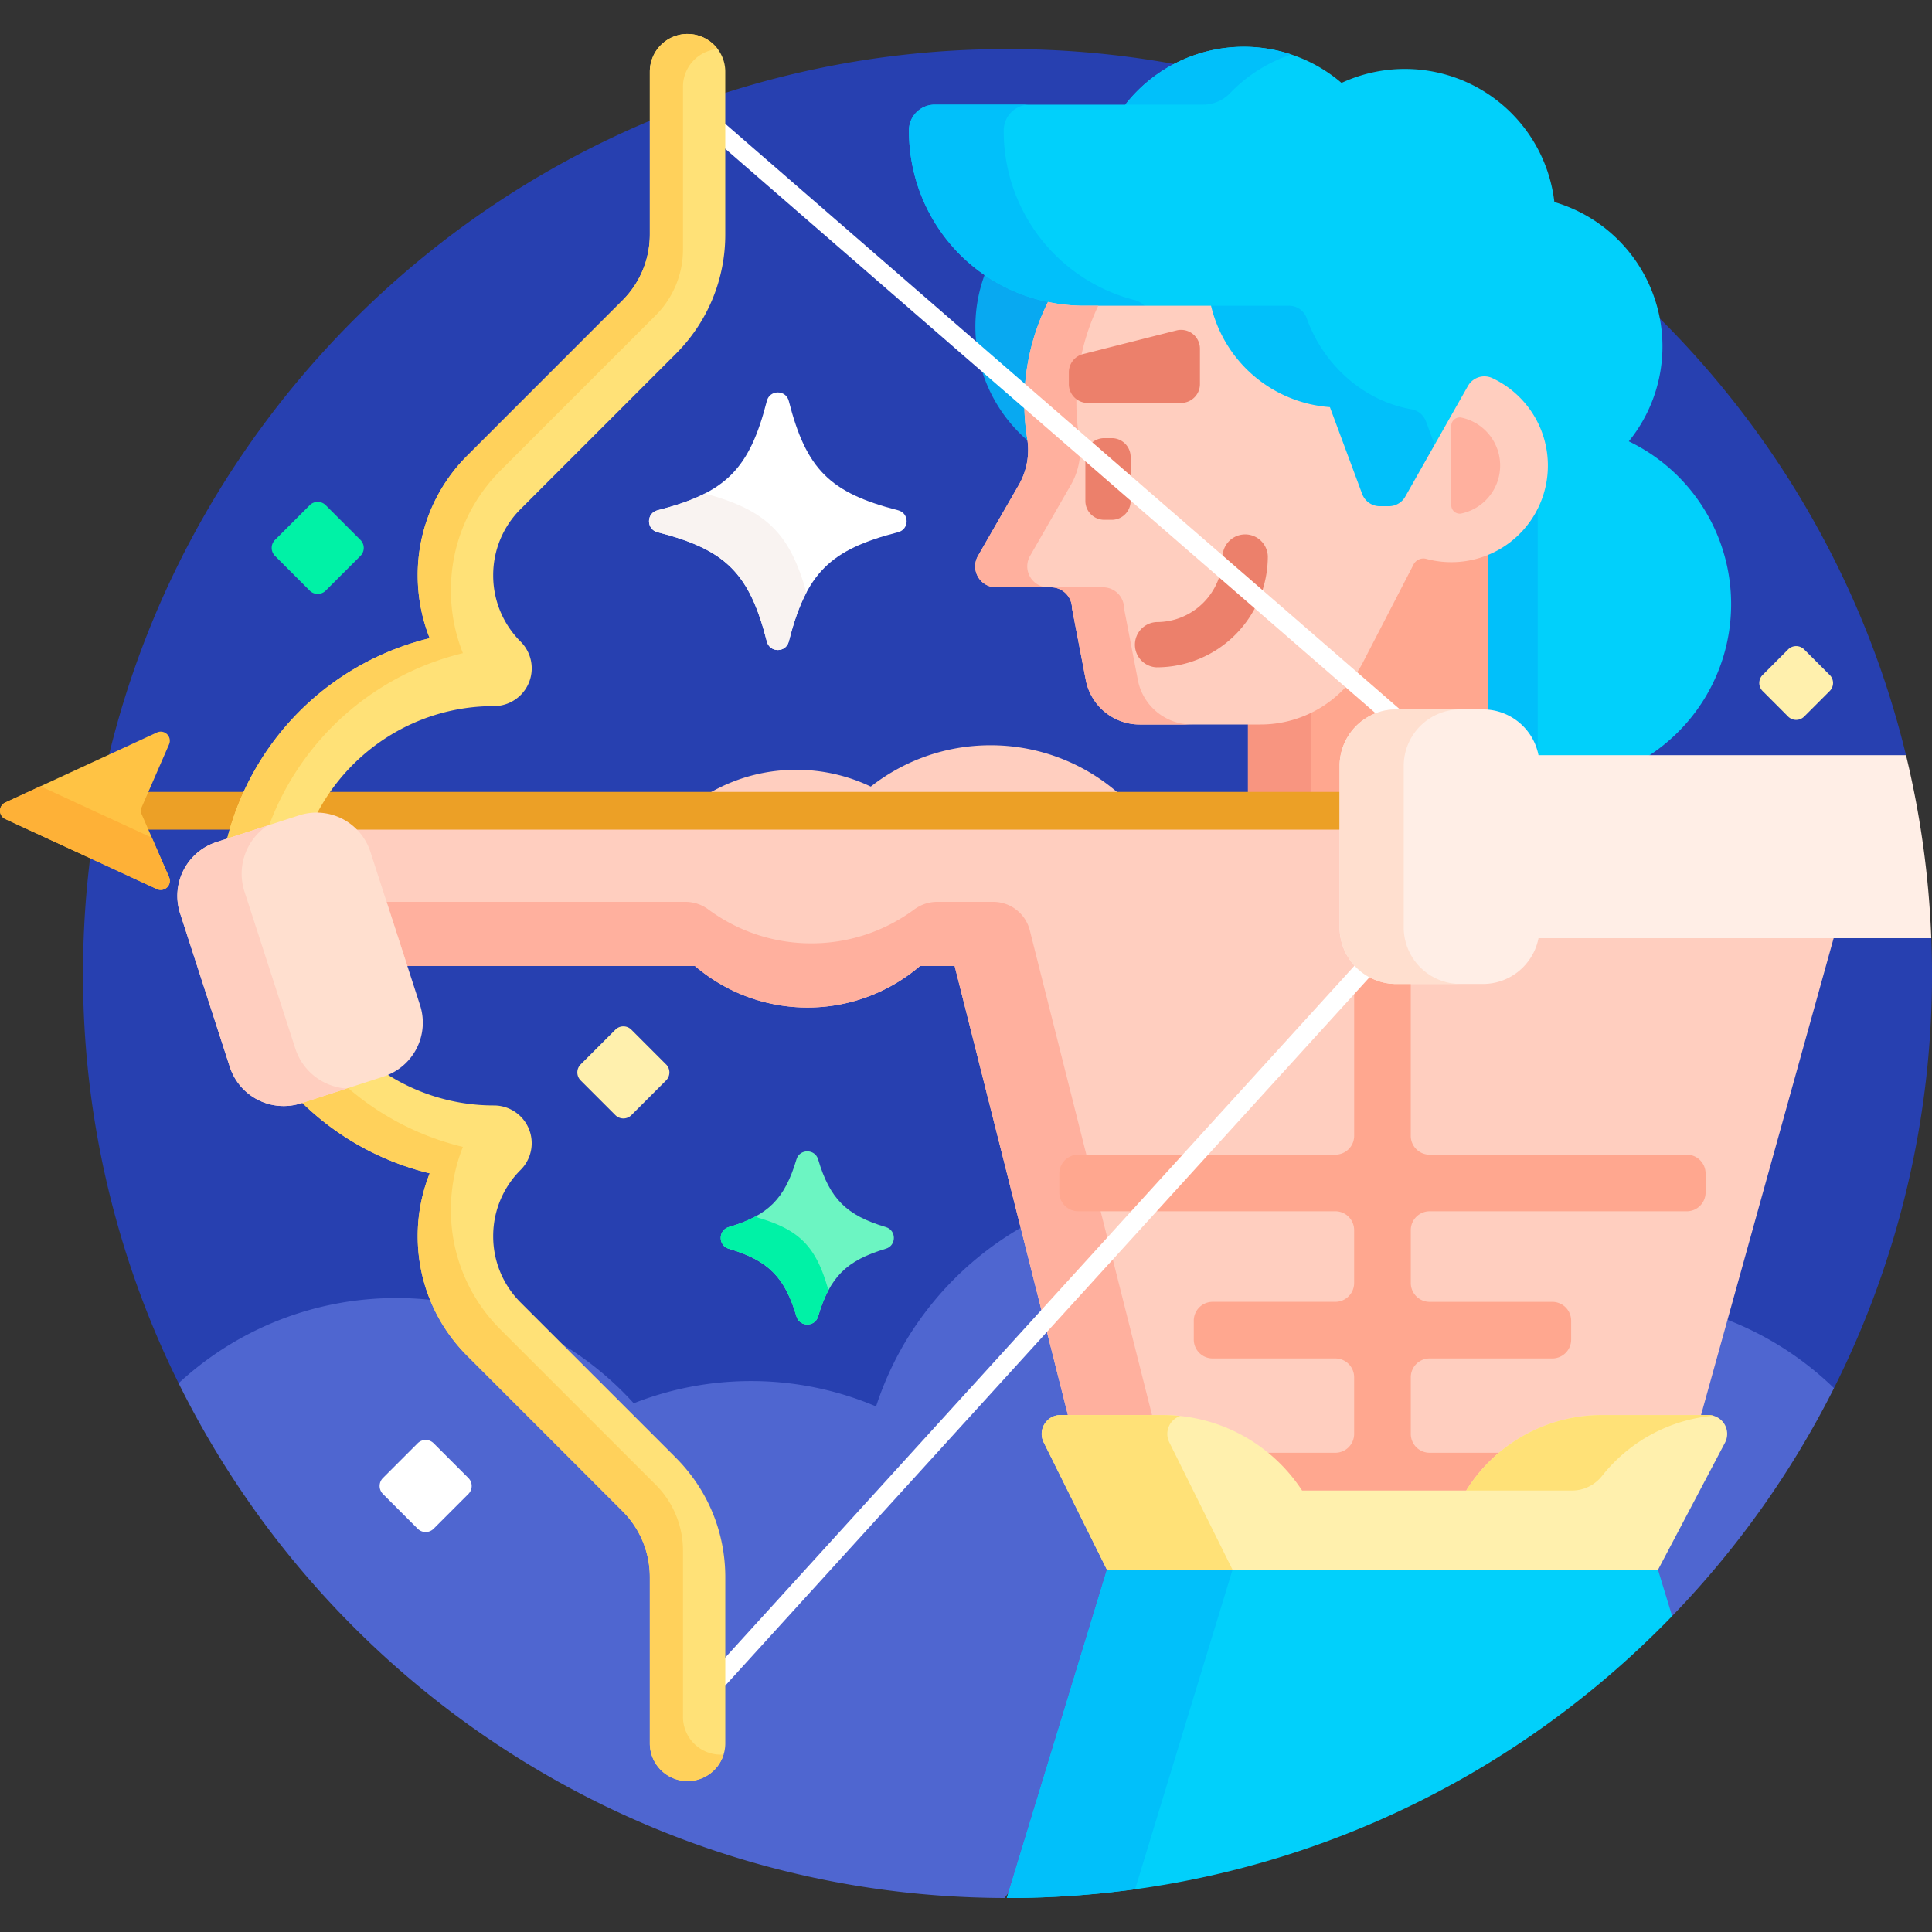 
    <svg width="80" height="80" viewBox="0 0 80 80" fill="none">
      <rect x="0" y="0" width="80" height="80" fill="#333333" stroke="none"/>
      <g clippath="url(#clip0_1698_30601)">
        <path
          d="M80 40.313c0-.491-.012-.979-.03-1.465l-1.376-.156H63.577l-.024.126a2.19 2.19 0 01-2.147 1.769h-3.592a2.19 2.19 0 01-2.188-2.188v-6.68a2.19 2.19 0 012.188-2.188h3.592a2.19 2.19 0 012.147 1.768l.024.127h14.08l1.266-.156C74.859 14.492 59.745 2.03 41.719 2.03c-21.142 0-38.282 17.14-38.282 38.282a38.12 38.12 0 003.958 16.964l.193.036a13.082 13.082 0 018.818-3.407c3.693 0 7.236 1.57 9.72 4.305l.072.08.1-.04a13.06 13.06 0 014.796-.907c1.776 0 3.498.349 5.12 1.036l.157.067.053-.162a13.091 13.091 0 0112.482-9.066c4.613 0 8.803 2.353 11.21 6.295l.078.128.132-.073a13.13 13.13 0 016.393-1.663c3.378 0 6.58 1.28 9.031 3.606l.192-.032A38.12 38.12 0 0080 40.313z"
          fill="#2740B0"
        />
        <path
          d="M42.717 18.38a3.06 3.06 0 00-.029-.247 9.22 9.22 0 01-.081-2.276 9.11 9.11 0 01.928-3.284l.09-.18-.198-.043a7.023 7.023 0 01-2.595-1.13 6.22 6.22 0 001.885 7.16z"
          fill="#08A9F1"
        />
        <path
          d="M43.58 12.697c.435.078.876.119 1.316.119h5.127a5.591 5.591 0 004.933 4.19l1.3 3.5c.136.365.49.61.88.61h.373c.337 0 .65-.182.816-.475l2.596-4.584a.628.628 0 01.545-.319c.09 0 .177.02.259.058a3.867 3.867 0 012.197 3.828 3.822 3.822 0 01-2.358 3.202l-.097.04v6.662l.142.013c.96.088 1.76.811 1.943 1.758l.025.127h4.484a7.482 7.482 0 00-.616-13.151 6.233 6.233 0 00-3.082-9.909 6.232 6.232 0 00-8.813-4.933 6.206 6.206 0 00-4.046-1.495 6.22 6.22 0 00-4.91 2.396h-7.89c-.59 0-1.067.477-1.067 1.066 0 3.51 2.448 6.428 5.758 7.103l.186.194z"
          fill="#01D0FB"
        />
        <path
          d="M63.674 20.681a3.833 3.833 0 01-2.11 2.145l-.097.04v6.662l.142.013c.96.088 1.76.811 1.944 1.758l.024.127h.097V20.681zM47.506 12.816a.841.841 0 00-.514-.388 7.216 7.216 0 01-5.43-7.028c0-.589.478-1.066 1.067-1.066h-3.926c-.589 0-1.066.477-1.066 1.066 0 3.51 2.448 6.428 5.758 7.103l.186.194c.434.078.875.119 1.315.119h2.61zM53.47 2.256a6.22 6.22 0 00-6.875 2.078h3.217c.424 0 .83-.172 1.123-.478a6.24 6.24 0 012.534-1.6zM55.068 16.859l1.335 3.592a.781.781 0 00.732.51h.374a.781.781 0 00.68-.397l1.217-2.148-.364-.978a.779.779 0 00-.6-.49c-2.005-.355-3.654-1.856-4.338-3.782a.773.773 0 00-.73-.506h-3.228a5.47 5.47 0 004.922 4.199z"
          fill="#01C0FA"
        />
        <path
          d="M42.041 77.979l3.911-12.823h22.586l.525 1.72c.051.022.1.047.15.069a38.392 38.392 0 006.729-9.465 13.233 13.233 0 00-9.223-3.73c-2.35 0-4.555.612-6.47 1.683a13.273 13.273 0 00-11.343-6.37c-5.9 0-10.9 3.85-12.63 9.174a13.236 13.236 0 00-5.182-1.05c-1.713 0-3.349.329-4.853.92a13.246 13.246 0 00-9.835-4.357 13.232 13.232 0 00-9.01 3.527c6.237 12.597 19.203 21.268 34.2 21.315.155-.2.302-.405.445-.613z"
          fill="#4F66D0"
        />
        <path
          d="M67.947 64.844H46.555l-.719.156-4.146 13.593h.029c10.803 0 20.56-4.476 27.52-11.674L68.654 65l-.707-.156z"
          fill="#01D0FB"
        />
        <path
          d="M51.036 65h-5.2L41.69 78.593h.029c1.792 0 3.556-.125 5.283-.364L51.036 65z"
          fill="#01C0FA"
        />
        <path
          d="M60.408 23.107a3.847 3.847 0 01-1.318-.12.618.618 0 00-.689.299l-2.094 4.053a4.611 4.611 0 01-4.111 2.504h-.52v3.105h3.95v-1.23a2.19 2.19 0 012.188-2.187h3.592c.074 0 .146.005.218.012v-6.738a3.85 3.85 0 01-1.216.302z"
          fill="#FFA78F"
        />
        <path
          d="M54.27 29.353a4.626 4.626 0 01-2.075.49h-.52v3.105h2.595v-3.595z"
          fill="#F89580"
        />
        <path
          d="M60.785 15.98l-2.596 4.584a.781.781 0 01-.68.397h-.374a.781.781 0 01-.732-.51l-1.335-3.592a5.47 5.47 0 01-4.922-4.199h-5.25a7.284 7.284 0 01-1.501-.156 9.355 9.355 0 00-.861 5.654 2.91 2.91 0 01-.35 1.926 994.69 994.69 0 00-1.689 2.937.868.868 0 00.754 1.299h2.27c.48 0 .87.389.87.868l.571 2.968A2.273 2.273 0 0047.192 30h5.003c1.79 0 3.43-.998 4.25-2.588l2.095-4.053a.46.46 0 01.51-.22 3.997 3.997 0 005.028-3.5 4 4 0 00-2.287-3.983.78.78 0 00-1.006.326z"
          fill="#FFCEBF"
        />
        <path
          d="M47.116 28.156l-.572-2.968c0-.48-.389-.869-.868-.869h-2.157c.48 0 .87.39.87.87l.571 2.967A2.273 2.273 0 0047.193 30h2.156a2.273 2.273 0 01-2.233-1.843zM42.652 23.02c.523-.913 1.212-2.112 1.688-2.936a2.911 2.911 0 00.35-1.926 9.35 9.35 0 01-.083-2.315 9.272 9.272 0 01.87-3.183h-.58a7.291 7.291 0 01-1.502-.156 9.35 9.35 0 00-.861 5.654 2.911 2.911 0 01-.35 1.925c-.476.825-1.165 2.024-1.688 2.936a.868.868 0 00.754 1.3h2.156a.868.868 0 01-.754-1.3zM60.095 17.633v3.288c0 .22.202.386.418.341a2.03 2.03 0 000-3.97.348.348 0 00-.418.34z"
          fill="#FFB09E"
        />
        <path
          d="M47.902 27.633a.938.938 0 010-1.875c1.5 0 2.721-1.221 2.721-2.722a.938.938 0 011.875 0 4.602 4.602 0 01-4.596 4.596zM46.036 21.524h-.313a.781.781 0 01-.78-.781v-1.82c0-.43.35-.78.78-.78h.313c.431 0 .781.35.781.78v1.82c0 .432-.35.781-.781.781zM48.906 16.685h-3.865a.781.781 0 01-.782-.781v-.486c0-.357.243-.67.59-.757l3.866-.978a.781.781 0 01.972.758v1.463c0 .431-.35.78-.78.78z"
          fill="#EC806B"
        />
        <path
          d="M63.577 38.692l-.024.126a2.19 2.19 0 01-2.147 1.769h-3.592a2.19 2.19 0 01-2.188-2.188V33.75h-8.433a8.029 8.029 0 00-6.177-2.89c-1.871 0-3.592.64-4.959 1.711a7.16 7.16 0 00-3.088-.696c-1.864 0-3.56.711-4.837 1.875h-14.85l.012.063c.872.074 1.62.66 1.893 1.505L16.703 40h12.075a7.154 7.154 0 004.66 1.719A7.154 7.154 0 0038.096 40h1.434l4.729 18.75h3.883a6.718 6.718 0 015.642 3.054l.046.071H60.8l.047-.074a6.427 6.427 0 015.49-3.051h4.056l5.578-20.058H63.577z"
          fill="#FFCEBF"
        />
        <path
          d="M47.742 58.75l-5.1-20.226a1.562 1.562 0 00-1.515-1.18h-2.33c-.342 0-.67.116-.945.318a7.147 7.147 0 01-4.258 1.4 7.146 7.146 0 01-4.258-1.4 1.593 1.593 0 00-.945-.318H16.007l.86 2.656h11.911a7.154 7.154 0 004.66 1.719A7.153 7.153 0 0038.095 40h1.435l4.729 18.75h3.483z"
          fill="#FFB09E"
        />
        <path
          d="M44.646 47.813a.781.781 0 00-.781.78v.782c0 .431.35.781.781.781h2.404l2.132-2.343h-4.536zM69.844 47.813H59.198a.781.781 0 01-.781-.782v-6.444h-.604c-.358 0-.715-.09-1.03-.259l-.108-.058-.602.662v6.1c0 .43-.35.78-.781.78h-5.477l-2.132 2.344h7.609c.431 0 .78.35.78.782v2.187c0 .431-.349.781-.78.781h-5.078a.781.781 0 00-.782.782v.78c0 .432.35.782.782.782h5.078c.431 0 .78.35.78.781v2.344c0 .431-.349.781-.78.781h-3.03a6.752 6.752 0 011.523 1.648l.046.071H60.8l.046-.074a6.49 6.49 0 011.463-1.645h-3.11a.781.781 0 01-.781-.781v-2.344c0-.431.35-.781.781-.781h5.078c.432 0 .781-.35.781-.781v-.782a.781.781 0 00-.78-.78h-5.079a.781.781 0 01-.781-.782v-2.188c0-.43.35-.78.781-.78h10.646c.431 0 .78-.35.78-.782v-.781a.781.781 0 00-.78-.782z"
          fill="#FFA78F"
        />
        <path
          d="M29.877 4.992v1.034l27.221 23.628c.225-.078.465-.123.715-.123h.336L29.876 4.991zM29.877 69.967l26.942-29.622a2.2 2.2 0 01-.622-.478l-26.32 28.939v1.161z"
          fill="#fff"
        />
        <path
          d="M55.626 32.791H5.971l-.248.57a.535.535 0 000 .424l.248.569h49.655v-1.563z"
          fill="#ECA026"
        />
        <path
          d="M.218 33.914l6.278 2.9A.376.376 0 007 36.321l-1.132-2.599a.376.376 0 010-.3l1.132-2.599a.376.376 0 00-.503-.492l-6.278 2.9a.376.376 0 000 .682z"
          fill="#FFC344"
        />
        <path
          d="M6.286 34.687l-4.61-2.13-1.458.674a.376.376 0 000 .683l6.278 2.9A.376.376 0 007 36.322l-.713-1.636z"
          fill="#FEB137"
        />
        <path
          d="M28.47 1.406c-.863 0-1.562.7-1.562 1.563v6.73a3.859 3.859 0 01-1.139 2.747l-6.418 6.42a6.965 6.965 0 00-2.054 4.957c0 .906.171 1.787.497 2.604a11.431 11.431 0 00-8.43 8.477l3.068-.993c.206-.067.419-.101.633-.105 1.36-2.706 4.161-4.568 7.39-4.568a1.563 1.563 0 001.105-2.668 3.86 3.86 0 01-1.138-2.747 3.86 3.86 0 011.138-2.747l6.42-6.42A6.965 6.965 0 0030.032 9.7v-6.73c0-.863-.7-1.563-1.563-1.563zM27.98 60.355l-6.42-6.419a3.86 3.86 0 01-1.138-2.747 3.86 3.86 0 011.138-2.748 1.563 1.563 0 00-1.104-2.667 8.219 8.219 0 01-4.552-1.37c-.022.008-.043.018-.066.025l-3.418 1.107-.028.008a11.39 11.39 0 005.402 3.041 7.005 7.005 0 00-.497 2.604c0 1.873.73 3.633 2.054 4.957l6.419 6.42a3.86 3.86 0 011.138 2.747v6.874a1.562 1.562 0 103.125 0v-6.874c0-1.873-.73-3.634-2.054-4.958z"
          fill="#FFE177"
        />
        <path
          d="M28.47 1.406c-.863 0-1.562.7-1.562 1.563v6.73a3.859 3.859 0 01-1.139 2.747l-6.418 6.42a6.965 6.965 0 00-2.054 4.957c0 .906.171 1.787.497 2.604a11.431 11.431 0 00-8.43 8.477l1.716-.555a11.44 11.44 0 018.088-7.303 7.005 7.005 0 01-.497-2.604c0-1.872.729-3.633 2.053-4.957l6.42-6.42a3.858 3.858 0 001.137-2.747v-6.73c0-.82.633-1.492 1.437-1.556a1.558 1.558 0 00-1.248-.626zM29.844 72.656c-.863 0-1.563-.7-1.563-1.562v-6.875a3.86 3.86 0 00-1.138-2.748l-6.419-6.419a6.965 6.965 0 01-2.053-4.957c0-.906.17-1.787.497-2.604a11.375 11.375 0 01-4.89-2.557l-1.858.602-.028.008a11.39 11.39 0 005.402 3.041 7.006 7.006 0 00-.497 2.604c0 1.872.73 3.633 2.053 4.957l6.42 6.42a3.86 3.86 0 011.138 2.747v6.874a1.562 1.562 0 003.055.463c-.04.003-.079.006-.12.006z"
          fill="#FFD15B"
        />
        <path
          d="M79.97 38.848a38.28 38.28 0 00-1.047-7.578H63.706a2.344 2.344 0 00-2.3-1.895h-3.592a2.344 2.344 0 00-2.344 2.344v6.68a2.344 2.344 0 002.344 2.344h3.592c1.14 0 2.09-.815 2.3-1.895h16.263z"
          fill="#FFEEE6"
        />
        <path
          d="M58.125 38.4v-6.681a2.344 2.344 0 012.344-2.344h-2.655a2.344 2.344 0 00-2.344 2.344v6.68a2.344 2.344 0 002.344 2.344h2.655a2.344 2.344 0 01-2.344-2.344zM15.886 44.577l-3.418 1.107a2.344 2.344 0 01-2.952-1.507L7.458 37.82a2.344 2.344 0 011.508-2.952l3.418-1.106a2.344 2.344 0 012.952 1.507l2.058 6.355a2.344 2.344 0 01-1.508 2.952z"
          fill="#FFDFCF"
        />
        <path
          d="M12.229 43.42l-2.106-6.502a2.397 2.397 0 01.948-2.73l-2.105.681a2.344 2.344 0 00-1.508 2.952l2.058 6.355a2.344 2.344 0 002.952 1.508l1.888-.61a2.398 2.398 0 01-2.127-1.654z"
          fill="#FFCEBF"
        />
        <path d="M45.836 60.469c-.002 0-.005 0 0 0z" fill="#FFA78F" />
        <path
          d="M60.713 61.719h-6.797a6.896 6.896 0 00-5.773-3.125h-4.227c-.58 0-.957.61-.7 1.128L45.837 65h22.818l2.773-5.26a.781.781 0 00-.69-1.146h-4.4a6.623 6.623 0 00-5.624 3.125z"
          fill="#FFF0AD"
        />
        <path
          d="M37.19 22.037c-2.828.72-3.807 1.7-4.528 4.527-.12.47-.788.47-.908 0-.72-2.827-1.7-3.806-4.527-4.527-.47-.12-.47-.788 0-.908 2.827-.72 3.806-1.7 4.527-4.527.12-.47.788-.47.908 0 .72 2.827 1.7 3.806 4.527 4.527.47.12.47.788 0 .908z"
          fill="#fff"
        />
        <path
          d="M29.188 20.435c-.534.274-1.176.494-1.961.694-.47.12-.47.788 0 .908 2.827.72 3.807 1.7 4.527 4.527.12.47.788.47.908 0 .209-.818.439-1.48.73-2.027-.694-2.474-1.672-3.419-4.204-4.102z"
          fill="#F9F3F1"
        />
        <path
          d="M27.58 44.075l-1.436-1.438a.469.469 0 00-.663 0l-1.438 1.438a.469.469 0 000 .662l1.438 1.438c.183.183.48.183.663 0l1.437-1.438a.469.469 0 000-.663zM75.765 27.95l-1.059-1.059a.469.469 0 00-.663 0l-1.058 1.059a.469.469 0 000 .663l1.058 1.059c.183.183.48.183.663 0l1.06-1.06a.469.469 0 000-.662z"
          fill="#FFF0AD"
        />
        <path
          d="M19.394 61.2l-1.437-1.437a.469.469 0 00-.663 0L15.857 61.2a.469.469 0 000 .663l1.437 1.437c.183.184.48.184.663 0l1.437-1.437a.468.468 0 000-.663z"
          fill="#fff"
        />
        <path
          d="M14.925 22.356l-1.438-1.437a.469.469 0 00-.663 0l-1.437 1.437a.469.469 0 000 .663l1.437 1.437c.184.183.48.183.663 0l1.438-1.437a.469.469 0 000-.663z"
          fill="#00F2A6"
        />
        <path
          d="M36.681 51.707c-1.634.485-2.32 1.17-2.805 2.805-.13.443-.764.443-.896 0-.484-1.634-1.17-2.32-2.805-2.805-.442-.131-.442-.765 0-.896 1.635-.484 2.32-1.17 2.805-2.805.132-.442.765-.442.896 0 .485 1.635 1.17 2.32 2.805 2.805.443.131.443.765 0 .896z"
          fill="#6CF5C2"
        />
        <path
          d="M34.249 53.244c-.485-1.635-1.17-2.32-2.805-2.805a.472.472 0 01-.15-.075 5.71 5.71 0 01-1.119.447c-.442.131-.442.765 0 .896 1.635.484 2.32 1.17 2.805 2.805.132.442.765.442.896 0a5.7 5.7 0 01.447-1.12.47.47 0 01-.074-.148z"
          fill="#00F2A6"
        />
        <path
          d="M70.736 58.594h-4.4a6.622 6.622 0 00-5.623 3.125h4.391c.486 0 .938-.231 1.24-.612a6.624 6.624 0 014.606-2.484.788.788 0 00-.214-.03zM48.868 58.635a6.914 6.914 0 00-.726-.041h-4.226c-.58 0-.957.609-.7 1.128L45.837 65h5.2l-2.62-5.278a.781.781 0 01.453-1.087z"
          fill="#FFE177"
        />
      </g>
    </svg>
